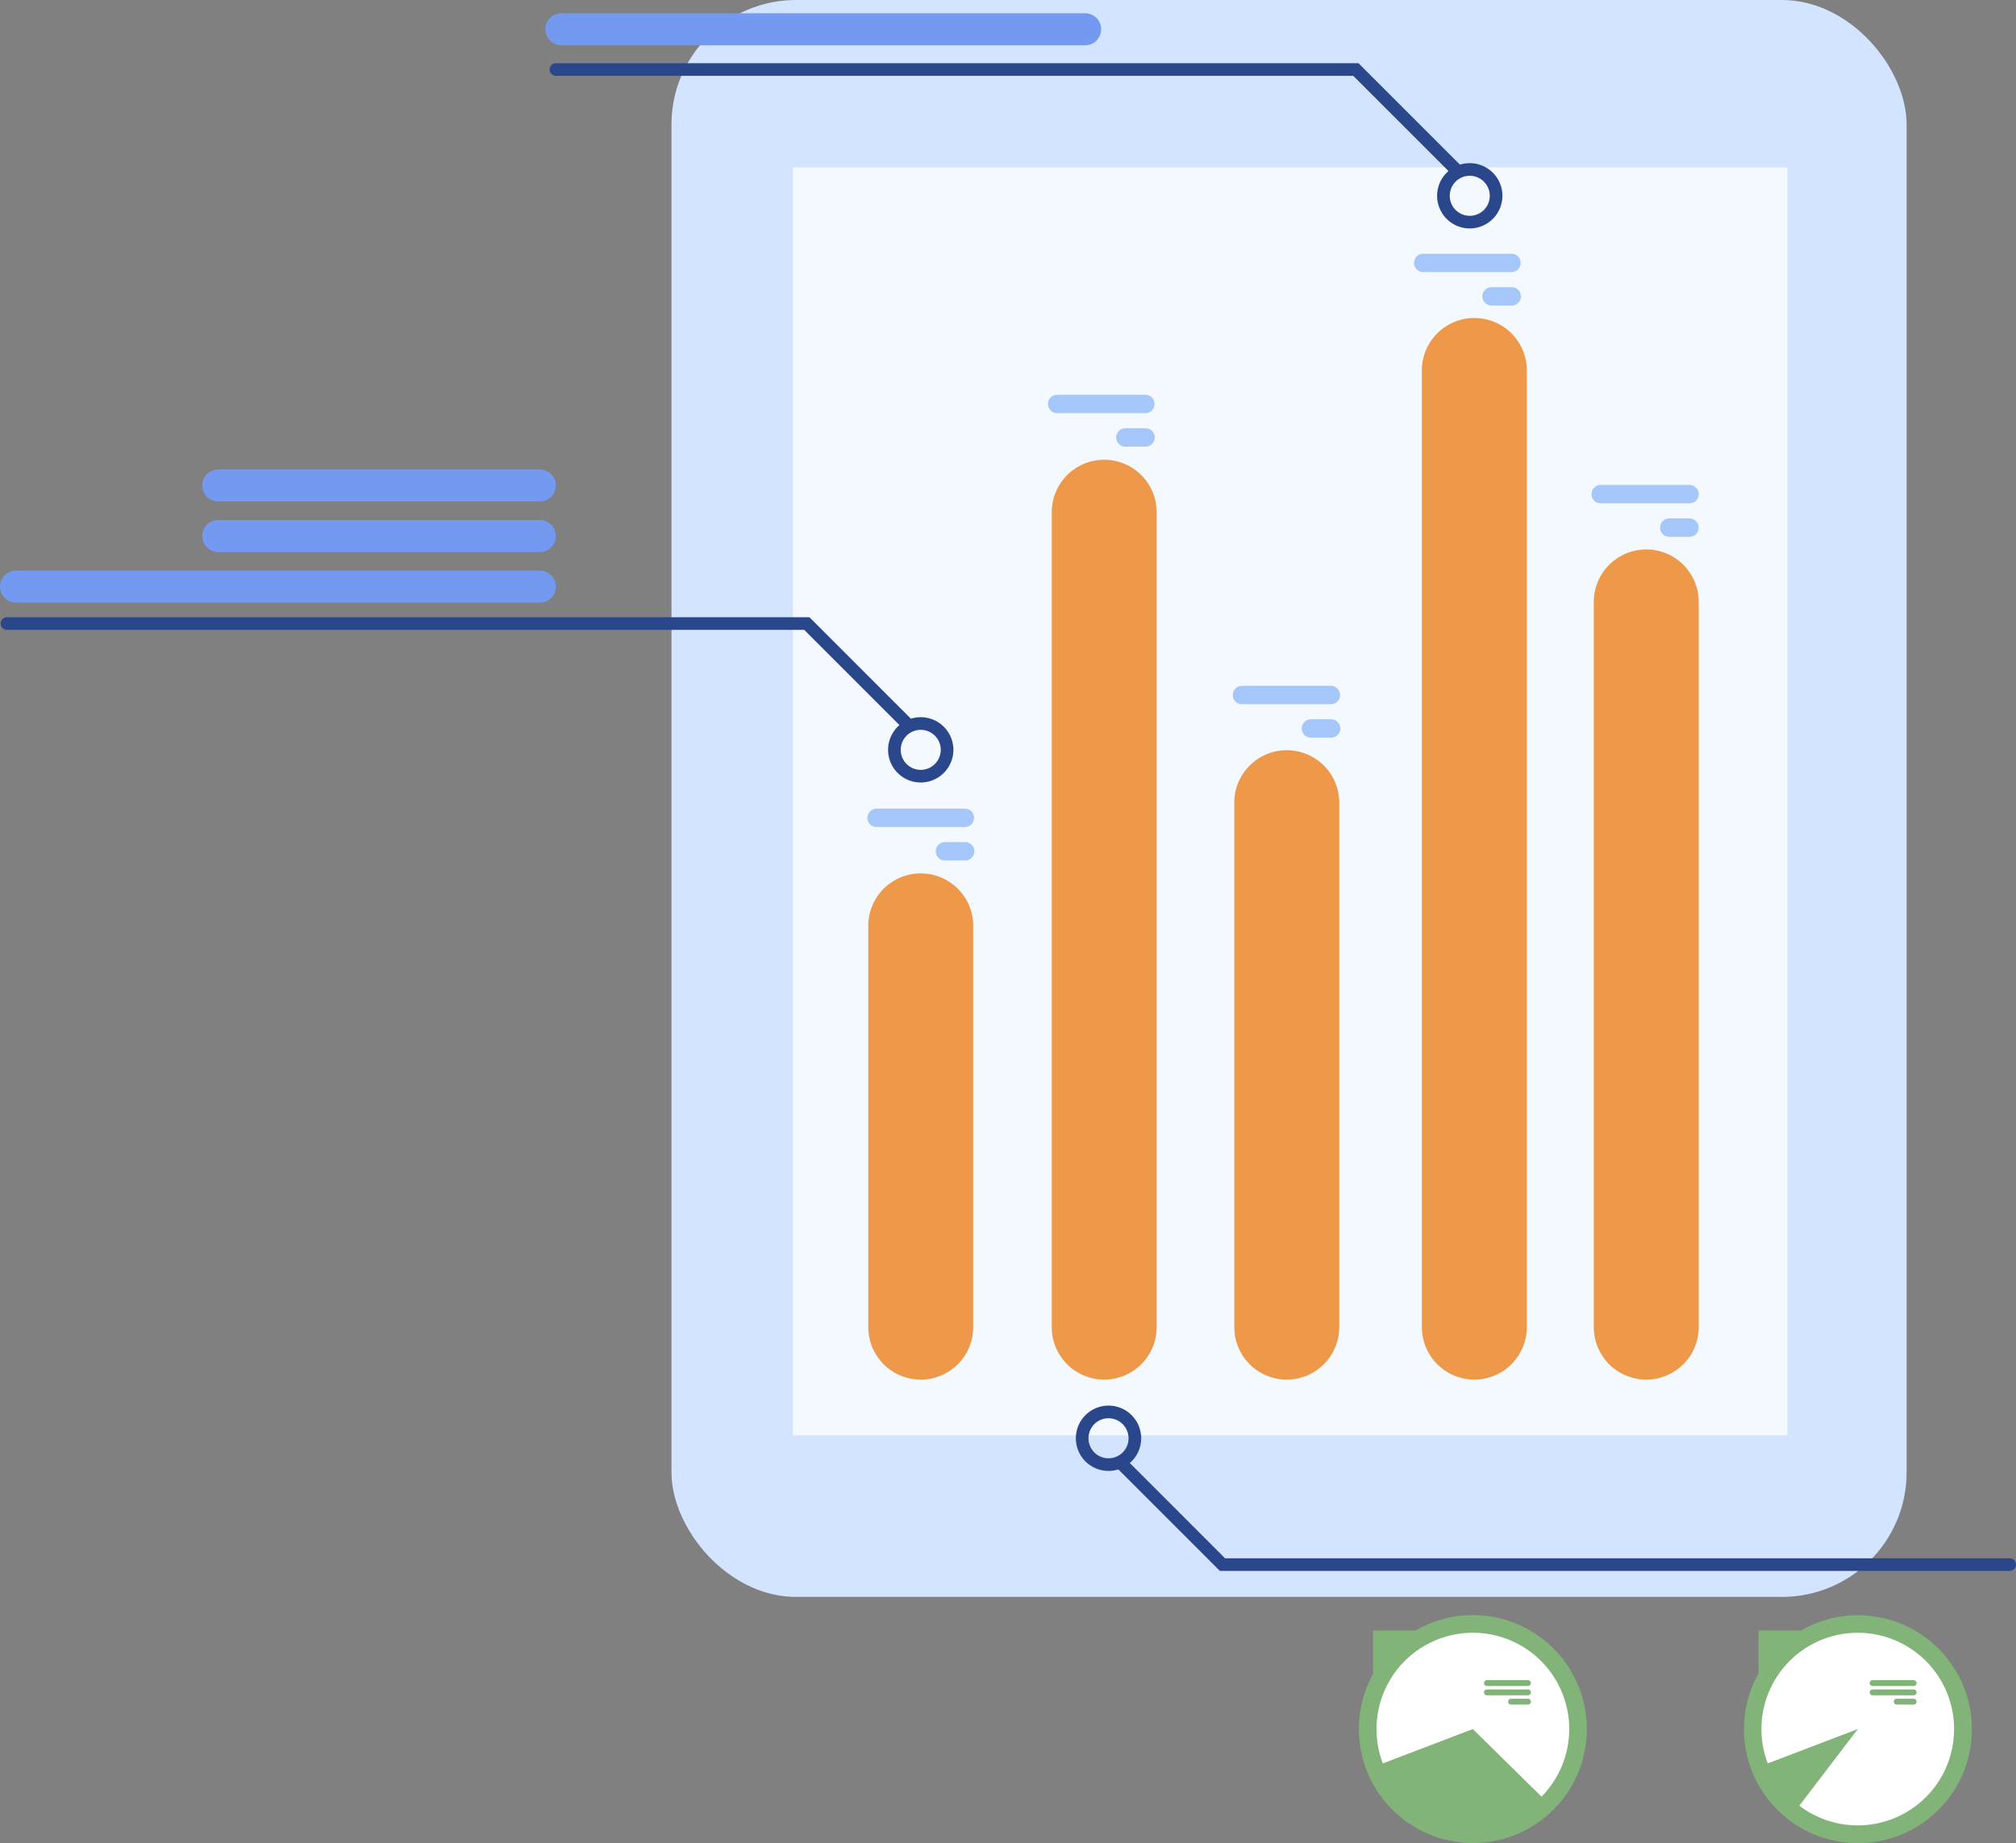 <svg xmlns="http://www.w3.org/2000/svg" viewBox="0 0 1594.8 1458.31"><rect x="0" y="0" width="1594.8" height="1458.31" fill="#808080" stroke="none"/><defs><style>.cls-1{fill:#d2e4ff;}.cls-2{fill:#f3f9ff;}.cls-3{fill:#ee9849;}.cls-4{fill:#a6c7f9;}.cls-5{fill:#2b478b;}.cls-6{fill:#739af0;}.cls-7{fill:#82b378;}.cls-8{fill:#fff;}</style></defs><g id="Layer_2" data-name="Layer 2"><g id="Layer_1-2" data-name="Layer 1"><rect class="cls-1" x="531.19" width="977.09" height="1263.56" rx="98.56" transform="translate(2039.46 1263.56) rotate(180)"/><rect class="cls-2" x="627.19" y="132.42" width="786.67" height="1003.23" transform="translate(2041.06 1268.08) rotate(180)"/><path class="cls-3" d="M1302.31,1091.62h0a41.51,41.51,0,0,1-41.51-41.51V476.25a41.51,41.51,0,0,1,41.51-41.5h0a41.5,41.5,0,0,1,41.5,41.5v573.86A41.5,41.5,0,0,1,1302.31,1091.62Z"/><path class="cls-3" d="M1166.31,1091.62h0a41.51,41.51,0,0,1-41.51-41.51v-757a41.51,41.51,0,0,1,41.51-41.5h0a41.51,41.51,0,0,1,41.51,41.5v757A41.51,41.51,0,0,1,1166.31,1091.62Z"/><path class="cls-3" d="M1017.92,1091.62h0a41.5,41.5,0,0,1-41.51-41.51v-415a41.5,41.5,0,0,1,41.51-41.5h0a41.5,41.5,0,0,1,41.5,41.5v415A41.5,41.5,0,0,1,1017.92,1091.62Z"/><path class="cls-3" d="M873.52,1091.62h0A41.51,41.51,0,0,1,832,1050.11V405.3a41.51,41.51,0,0,1,41.51-41.51h0A41.5,41.5,0,0,1,915,405.3v644.81A41.5,41.5,0,0,1,873.52,1091.62Z"/><path class="cls-3" d="M769.88,732.58v317.53a41.51,41.51,0,0,1-41.51,41.51h0a41.51,41.51,0,0,1-41.51-41.51V732.58a41.52,41.52,0,0,1,41.51-41.51h0A41.52,41.52,0,0,1,769.88,732.58Z"/><path class="cls-4" d="M836,312.38h70.3a7.28,7.28,0,0,1,0,14.55H836a7.28,7.28,0,0,1,0-14.55Z"/><path class="cls-4" d="M890.24,338.85h16a7.27,7.27,0,0,1,0,14.54h-16a7.27,7.27,0,0,1,0-14.54Z"/><path class="cls-4" d="M1125.64,200.76h70.3a7.28,7.28,0,0,1,0,14.55h-70.3a7.28,7.28,0,0,1,0-14.55Z"/><path class="cls-4" d="M1179.93,227.23h16a7.29,7.29,0,0,1,7.27,7.27h0a7.29,7.29,0,0,1-7.27,7.27h-16a7.29,7.29,0,0,1-7.27-7.27h0A7.29,7.29,0,0,1,1179.93,227.23Z"/><path class="cls-4" d="M1266.24,383.74h70.3a7.27,7.27,0,0,1,0,14.54h-70.3a7.27,7.27,0,0,1,0-14.54Z"/><path class="cls-4" d="M1320.53,410.2h16a7.29,7.29,0,0,1,7.27,7.27h0a7.3,7.3,0,0,1-7.27,7.28h-16a7.3,7.3,0,0,1-7.27-7.28h0A7.29,7.29,0,0,1,1320.53,410.2Z"/><path class="cls-4" d="M982.77,542.66h70.3a7.28,7.28,0,0,1,0,14.55h-70.3a7.28,7.28,0,1,1,0-14.55Z"/><path class="cls-4" d="M1037.06,569.13h16a7.29,7.29,0,0,1,7.27,7.27h0a7.29,7.29,0,0,1-7.27,7.27h-16a7.3,7.3,0,0,1-7.28-7.27h0A7.3,7.3,0,0,1,1037.06,569.13Z"/><path class="cls-4" d="M693.22,639.84h70.3a7.28,7.28,0,0,1,0,14.55h-70.3a7.28,7.28,0,0,1,0-14.55Z"/><path class="cls-4" d="M747.51,666.31h16a7.27,7.27,0,0,1,0,14.54h-16a7.27,7.27,0,1,1,0-14.54Z"/><path class="cls-5" d="M728.37,619.15a25.83,25.83,0,1,1,25.83-25.83A25.86,25.86,0,0,1,728.37,619.15Zm0-41.66a15.83,15.83,0,1,0,15.83,15.83A15.85,15.85,0,0,0,728.37,577.49Z"/><path class="cls-5" d="M717.37,577.49a5,5,0,0,1-3.54-1.47L636.2,498.39H5.5a5,5,0,0,1,0-10H640.34L720.91,569a5,5,0,0,1-3.54,8.54Z"/><path class="cls-5" d="M876.93,1163.88a25.84,25.84,0,1,1,25.83-25.83A25.86,25.86,0,0,1,876.93,1163.88Zm0-41.67a15.84,15.84,0,1,0,15.83,15.84A15.85,15.85,0,0,0,876.93,1122.21Z"/><path class="cls-5" d="M1589.8,1243H965l-80.56-80.56a5,5,0,0,1,7.07-7.08L969.1,1233h620.7a5,5,0,0,1,0,10Z"/><path class="cls-5" d="M1162.69,180.76a25.83,25.83,0,1,1,25.83-25.83A25.86,25.86,0,0,1,1162.69,180.76Zm0-41.66a15.83,15.83,0,1,0,15.83,15.83A15.85,15.85,0,0,0,1162.69,139.1Z"/><path class="cls-5" d="M1151.69,139.1a5,5,0,0,1-3.54-1.47L1070.52,60H439.82a5,5,0,0,1,0-10h634.84l80.56,80.56a5,5,0,0,1-3.53,8.54Z"/><path class="cls-6" d="M427,476.82H12.67A12.67,12.67,0,0,1,0,464.15H0a12.66,12.66,0,0,1,12.67-12.66H427a12.67,12.67,0,0,1,12.67,12.66h0A12.67,12.67,0,0,1,427,476.82Z"/><path class="cls-6" d="M427,436.82H172.67A12.67,12.67,0,0,1,160,424.15h0a12.66,12.66,0,0,1,12.67-12.66H427a12.67,12.67,0,0,1,12.67,12.66h0A12.67,12.67,0,0,1,427,436.82Z"/><path class="cls-6" d="M427,396.82H172.67A12.67,12.67,0,0,1,160,384.15h0a12.66,12.66,0,0,1,12.67-12.66H427a12.67,12.67,0,0,1,12.67,12.66h0A12.67,12.67,0,0,1,427,396.82Z"/><path class="cls-6" d="M858.43,35.84H444.09a12.66,12.66,0,0,1-12.66-12.66h0a12.66,12.66,0,0,1,12.66-12.67H858.43A12.67,12.67,0,0,1,871.1,23.18h0A12.66,12.66,0,0,1,858.43,35.84Z"/><circle class="cls-7" cx="1165.14" cy="1368.14" r="90.17" transform="translate(-626.16 1224.59) rotate(-45)"/><path class="cls-8" d="M1165.13,1291.92a76.21,76.21,0,0,1,54.33,129.68l-54.33-53.46-71.22,27.18a76.27,76.27,0,0,1,71.22-103.4Z"/><path class="cls-7" d="M1176.27,1329.44h32.45a2.33,2.33,0,0,1,2.32,2.32h0a2.33,2.33,0,0,1-2.32,2.32h-32.45a2.32,2.32,0,0,1-2.31-2.32h0A2.33,2.33,0,0,1,1176.27,1329.44Z"/><path class="cls-7" d="M1176.27,1336.78h32.45a2.32,2.32,0,0,1,0,4.64h-32.45a2.32,2.32,0,0,1,0-4.64Z"/><path class="cls-7" d="M1195.32,1344.12h13.4a2.32,2.32,0,0,1,0,4.64h-13.4a2.32,2.32,0,1,1,0-4.64Z"/><polygon class="cls-7" points="1086.17 1325.82 1121.84 1290.15 1086.17 1290.15 1086.17 1325.82"/><circle class="cls-7" cx="1469.63" cy="1368.14" r="90.17" transform="translate(29.99 2767.79) rotate(-87.14)"/><path class="cls-8" d="M1393.42,1368.14a76.2,76.2,0,1,1,30,60.6l46.23-60.6-71.22,27.18A75.87,75.87,0,0,1,1393.42,1368.14Z"/><path class="cls-7" d="M1481.39,1329.44h32.45a2.33,2.33,0,0,1,2.32,2.32h0a2.33,2.33,0,0,1-2.32,2.32h-32.45a2.32,2.32,0,0,1-2.31-2.32h0A2.33,2.33,0,0,1,1481.39,1329.44Z"/><path class="cls-7" d="M1481.39,1336.78h32.45a2.32,2.32,0,1,1,0,4.64h-32.45a2.32,2.32,0,0,1,0-4.64Z"/><path class="cls-7" d="M1500.44,1344.12h13.4a2.32,2.32,0,1,1,0,4.64h-13.4a2.32,2.32,0,0,1,0-4.64Z"/><polygon class="cls-7" points="1391.17 1325.82 1426.84 1290.15 1391.17 1290.15 1391.17 1325.82"/></g></g></svg>